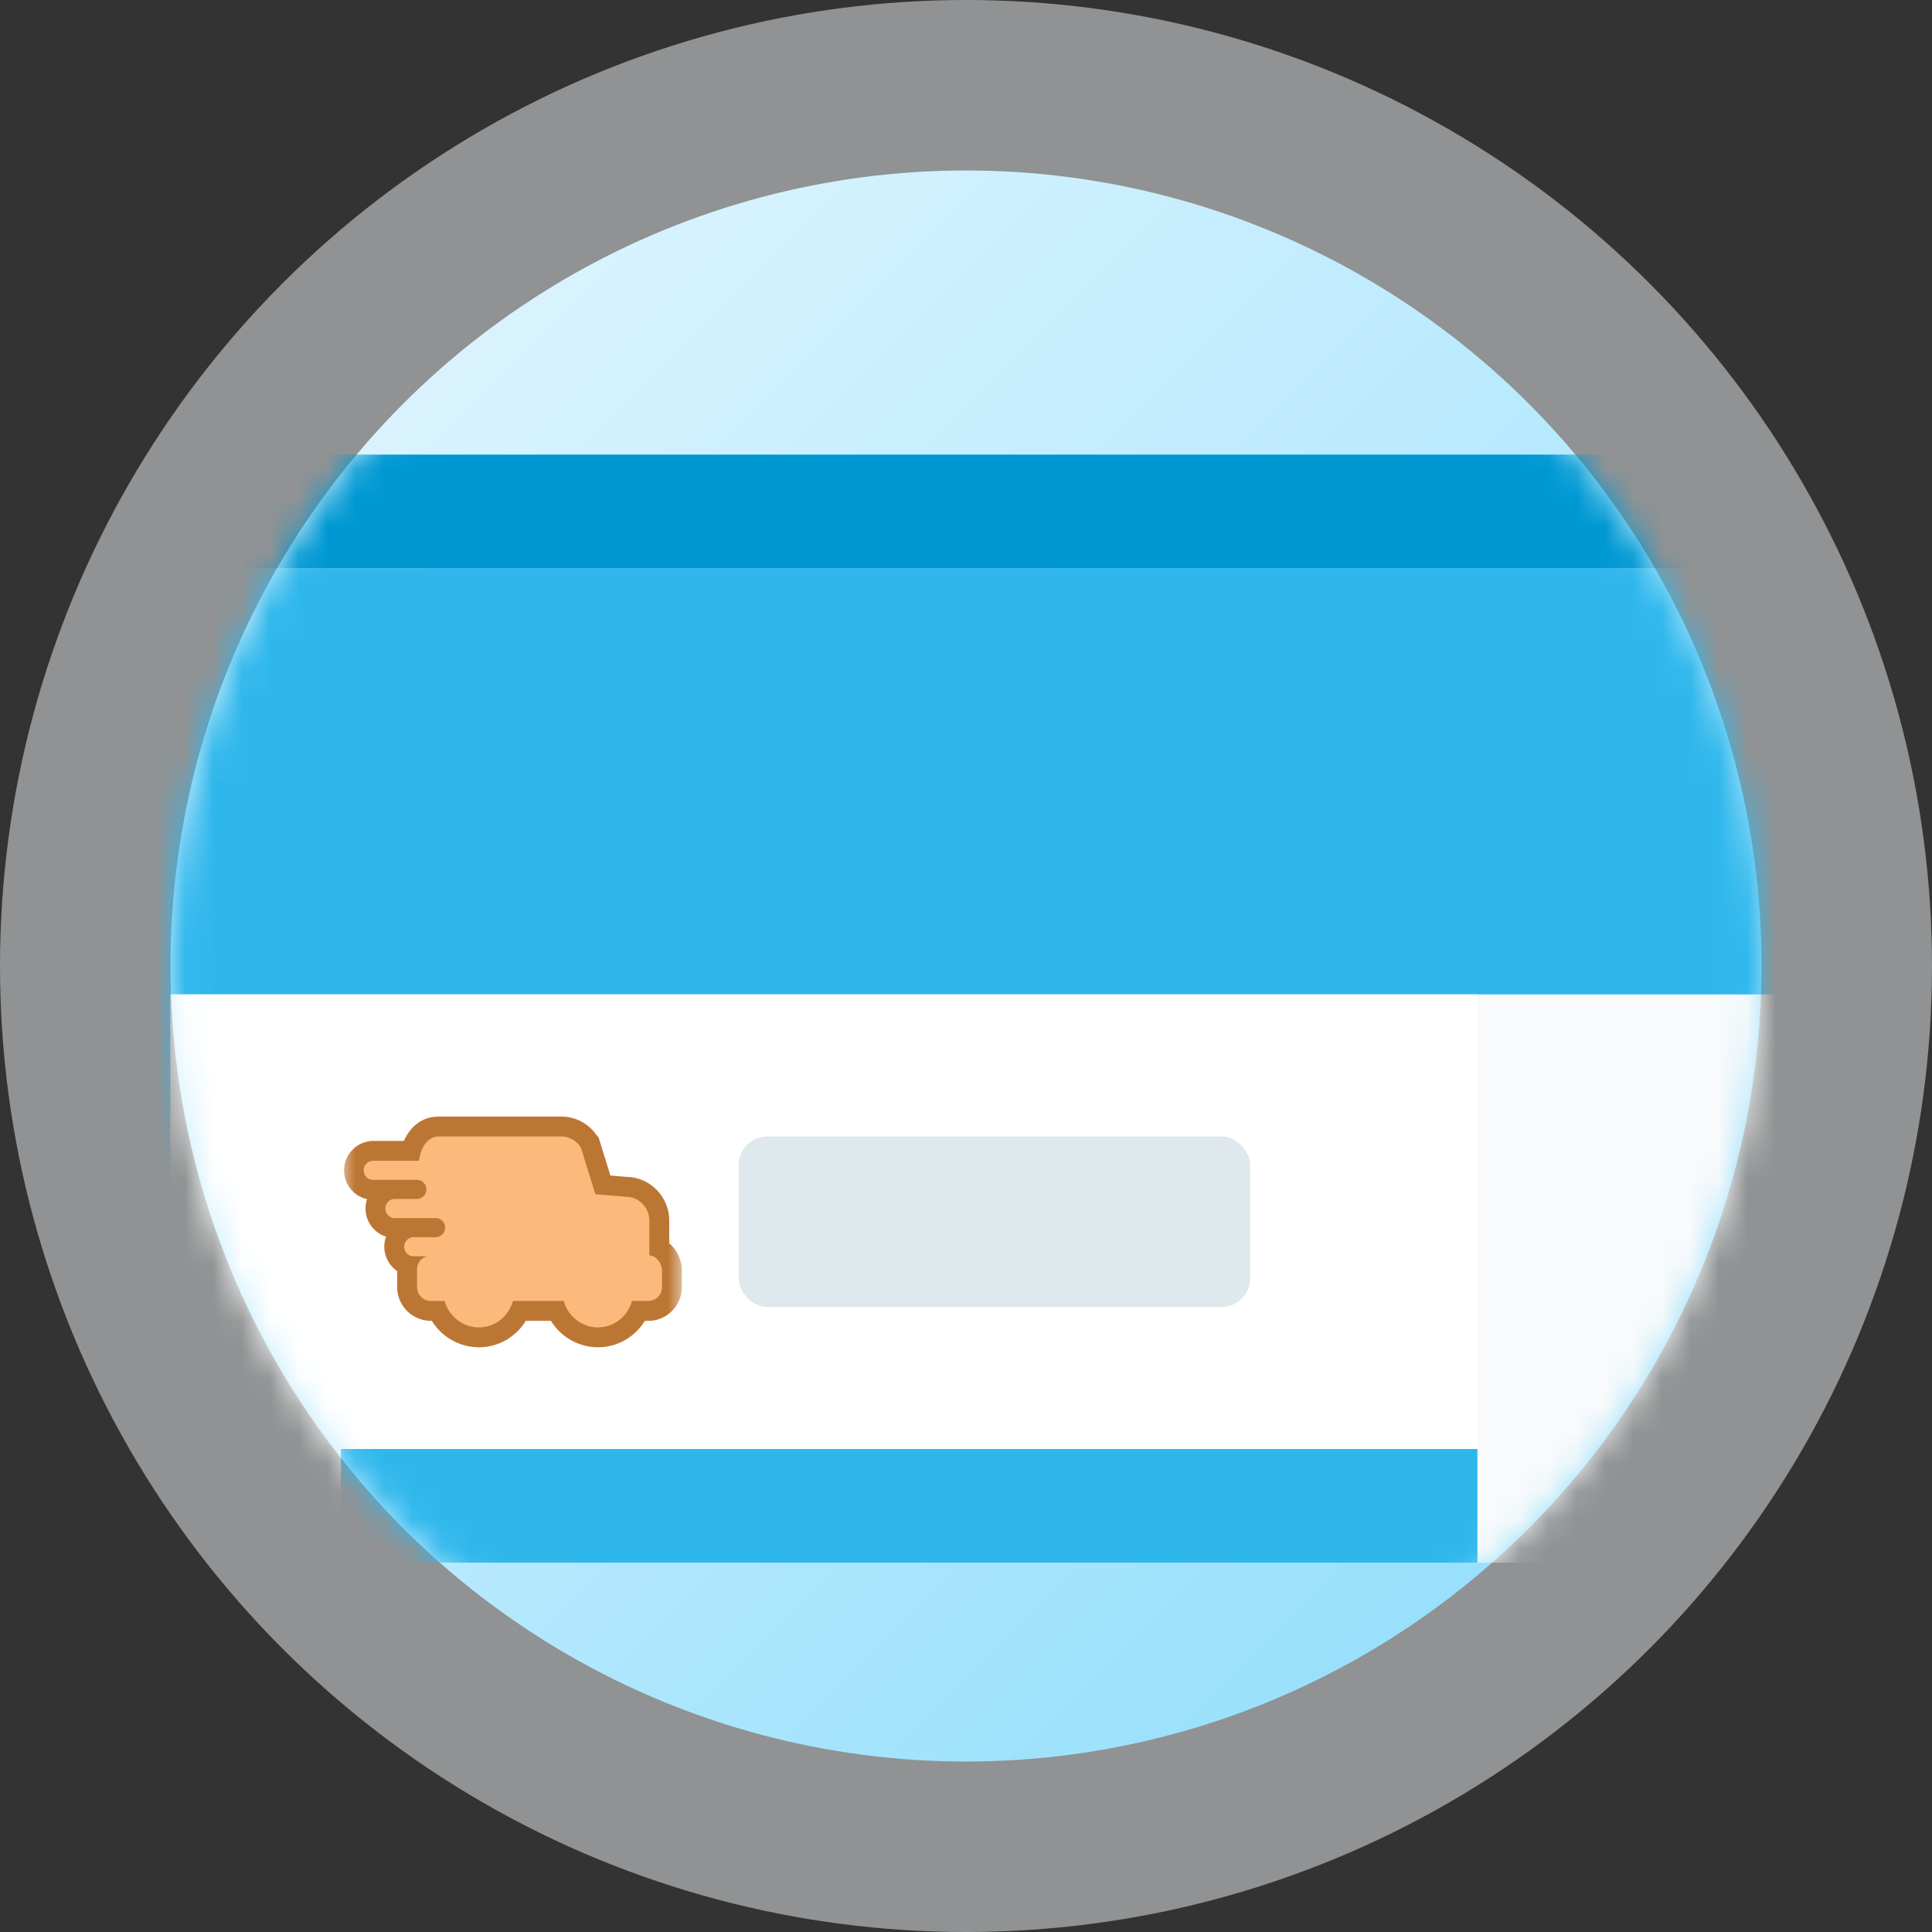<svg xmlns="http://www.w3.org/2000/svg" xmlns:xlink="http://www.w3.org/1999/xlink" width="68" height="68" viewBox="0 0 68 68">
    <rect x="0" y="0" width="68" height="68" fill="#333333" stroke="none"/>
    <defs>
        <linearGradient id="b" x1="0%" y1="0%" y2="100%">
            <stop offset="0%" stop-color="#E6F7FF"/>
            <stop offset="100%" stop-color="#8BDCFB"/>
        </linearGradient>
        <circle id="a" cx="28" cy="28" r="28"/>
        <path id="d" d="M0 0h12v12H0z"/>
    </defs>
    <g fill="none" fill-rule="evenodd">
        <circle cx="34" cy="34" r="34" fill="#EEF2F5" fill-opacity=".5" fill-rule="nonzero"/>
        <g transform="translate(6 6)">
            <mask id="c" fill="#fff">
                <use xlink:href="#a"/>
            </mask>
            <use fill="url(#b)" xlink:href="#a"/>
            <g mask="url(#c)">
                <path fill="#2FB7EC" d="M-4 14h64v32H-4z"/>
                <path fill="#F8FAFB" d="M0 29h70v20H0z"/>
                <g transform="translate(0 29)">
                    <path fill="#FFF" d="M0 0h46v17H0z"/>
                    <path fill="#2FB7EC" d="M6 16h40v4H6z"/>
                    <rect width="18" height="6" x="20" y="5" fill="#AFC7D1" fill-opacity=".4" rx="1"/>
                    <g transform="translate(6 2)">
                        <mask id="e" fill="#fff">
                            <use xlink:href="#d"/>
                        </mask>
                        <g mask="url(#e)">
                            <path fill="#BC7633" fill-rule="nonzero" d="M11.996 7.614l.004.075v.61c0 .656-.53 1.19-1.175 1.19h-.128c-.347.564-.96.931-1.654.931a1.954 1.954 0 0 1-1.653-.932h-.884c-.346.565-.96.932-1.654.932a1.954 1.954 0 0 1-1.653-.932h-.045A1.185 1.185 0 0 1 1.98 8.3v-.561a1.041 1.041 0 0 1-.392-1.213 1.04 1.04 0 0 1-.67-1.32 1.038 1.038 0 0 1 .21-2.05h1.089c.218-.496.632-.856 1.219-.856h4.314a1.5 1.5 0 0 1 1.254.664l.063.065.417 1.345.589.05c.82.018 1.483.71 1.483 1.54v.793c.242.209.404.517.441.857z"/>
                            <path fill="#FBBA7B" d="M10.855 5.963c0-.458-.372-.84-.817-.84l-1.084-.091-.507-1.635c-.015-.015-.015-.03-.03-.046A.802.802 0 0 0 7.75 3H3.435c-.416 0-.643.459-.688.856h-1.62a.334.334 0 0 0-.327.336c0 .183.149.336.327.336h1.597a.34.34 0 0 1 .283.336.334.334 0 0 1-.327.336h-.79a.334.334 0 0 0-.327.336c0 .183.148.336.326.336h1.45c.178 0 .327.152.327.336a.334.334 0 0 1-.327.336h-.762a.34.34 0 0 0-.352.336c0 .183.148.336.327.336h.484a.475.475 0 0 0-.357.473v.61c0 .26.208.49.475.49h.495c.149.534.639.931 1.203.931.58 0 1.054-.397 1.203-.932H7.84c.148.535.638.932 1.203.932.579 0 1.054-.397 1.203-.932h.579A.485.485 0 0 0 11.3 8.3v-.611c-.03-.275-.223-.489-.445-.504V5.963z"/>
                        </g>
                    </g>
                </g>
                <path fill="#0098D3" d="M-4 10h64v4H-4z"/>
            </g>
        </g>
    </g>
</svg>
